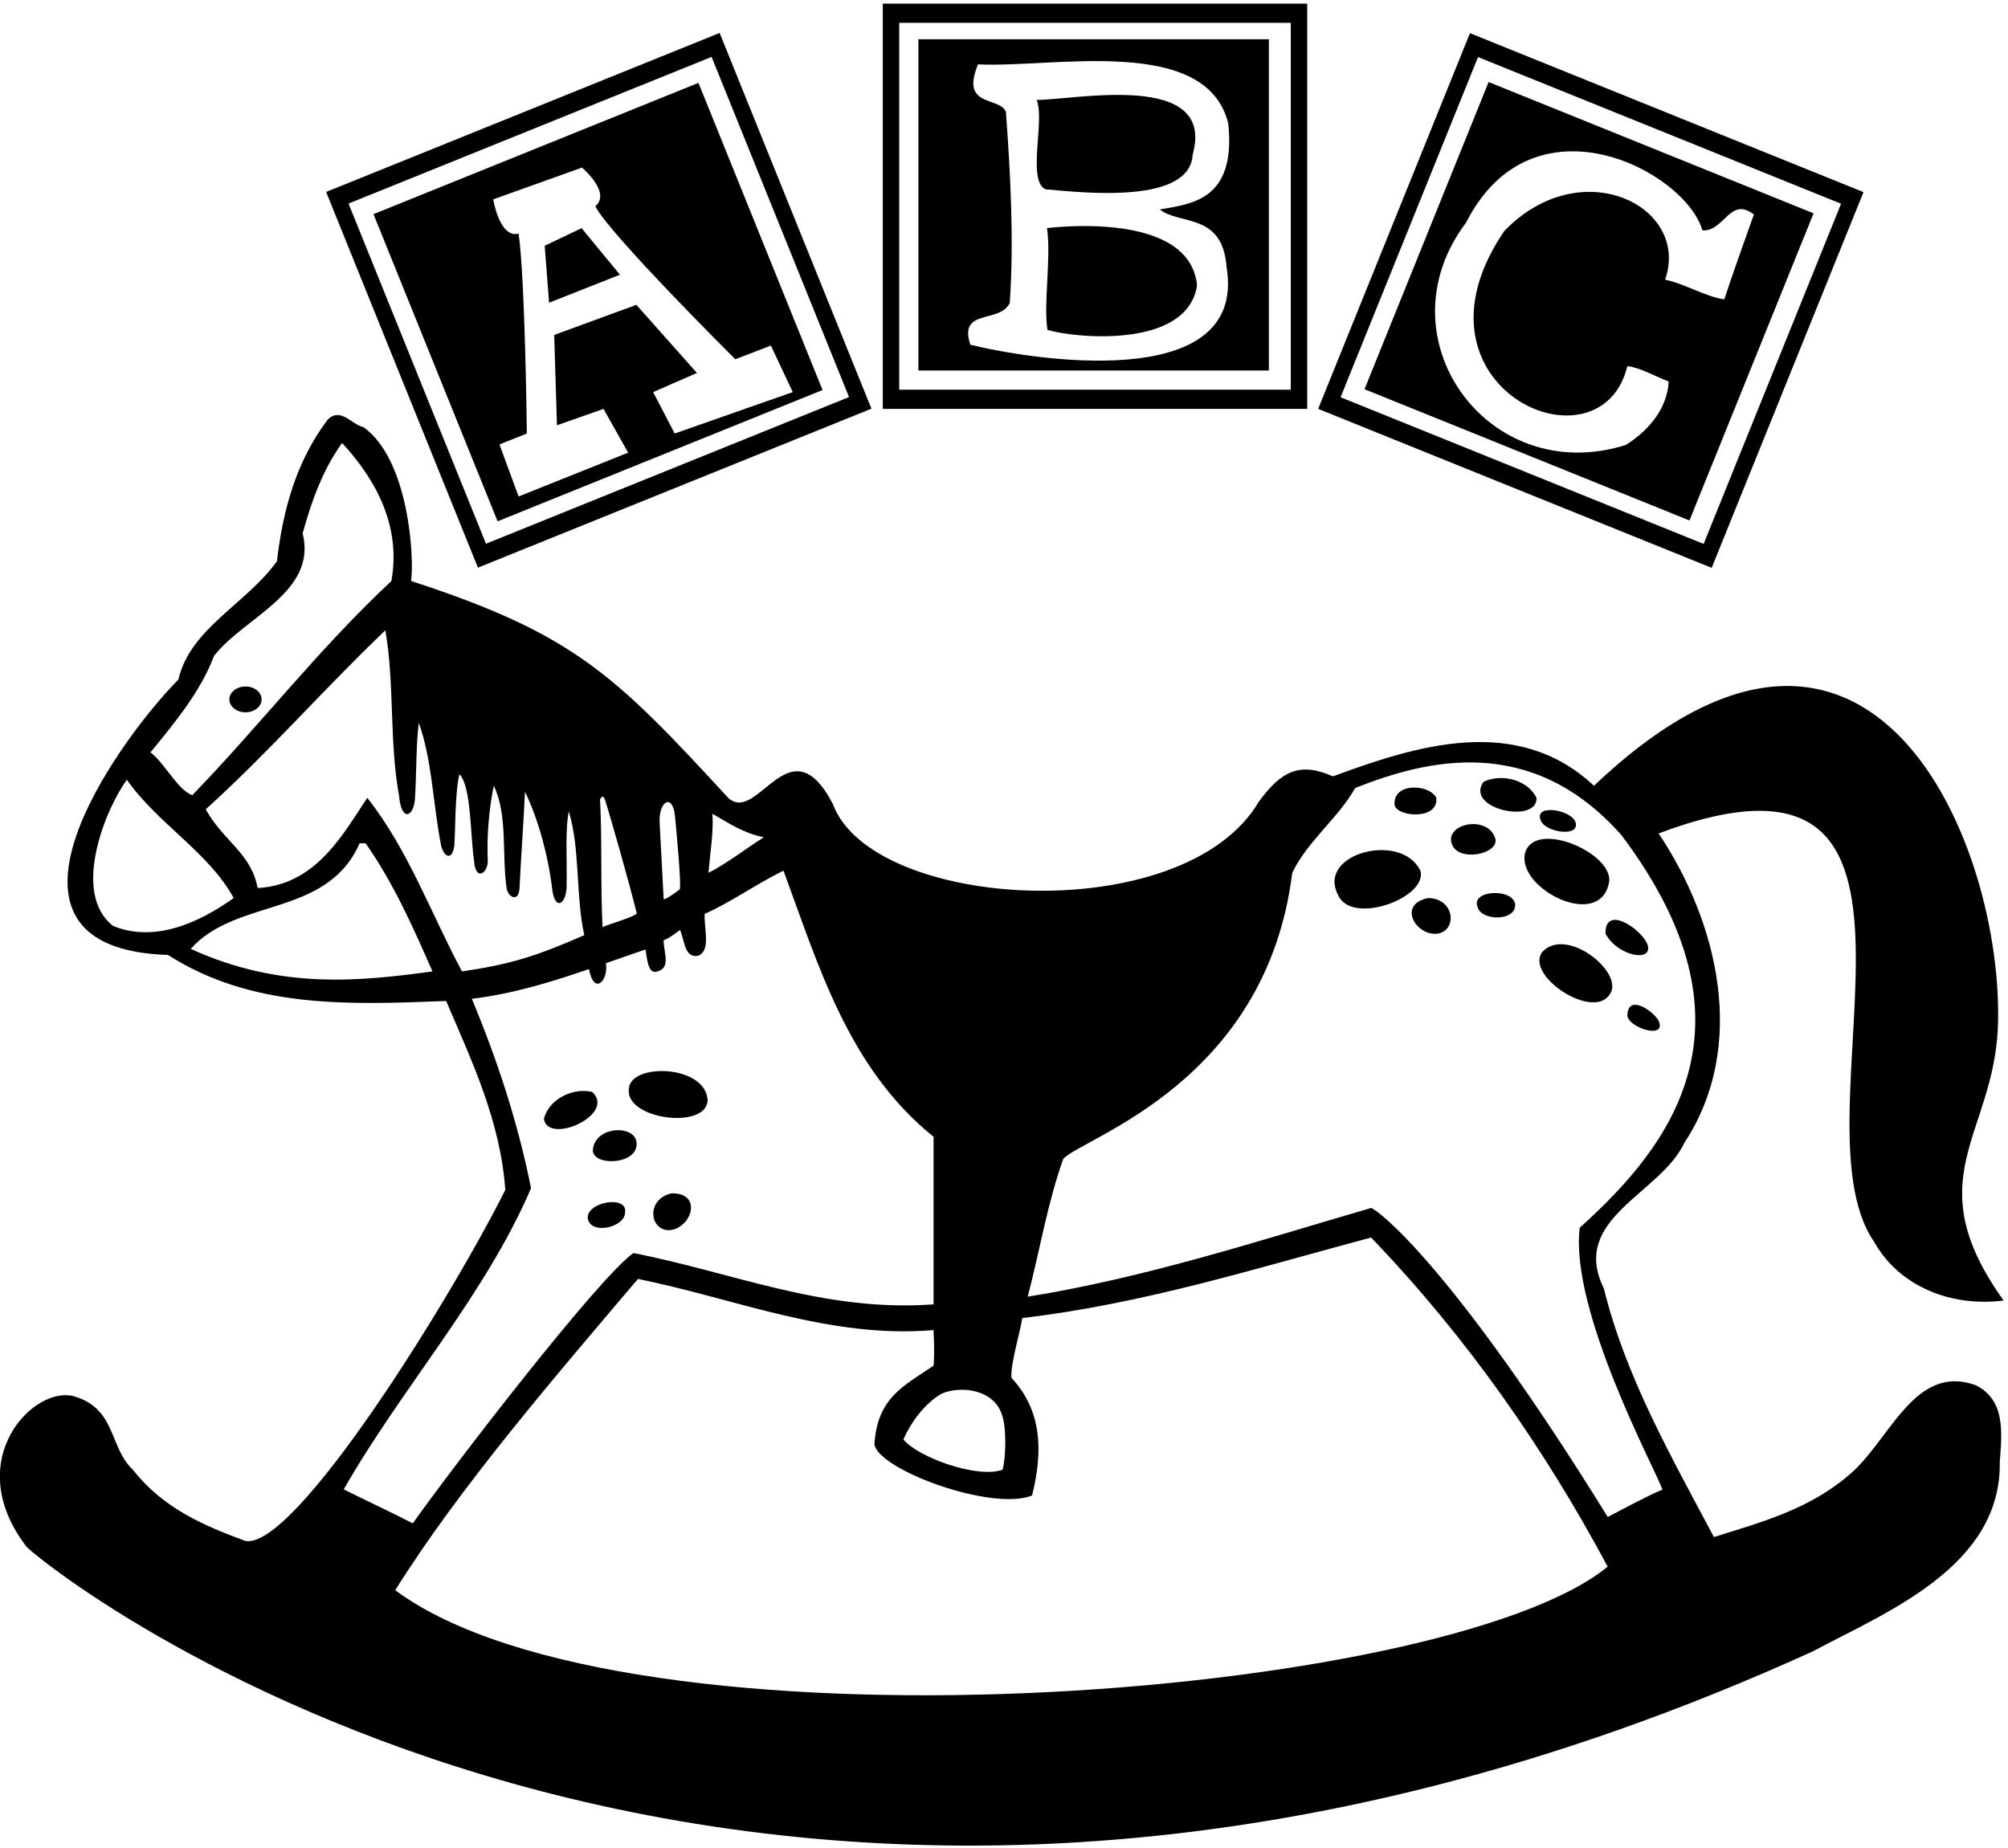 <?xml version="1.0" encoding="UTF-8"?>
<svg xmlns="http://www.w3.org/2000/svg" xmlns:xlink="http://www.w3.org/1999/xlink" width="440pt" height="405pt" viewBox="0 0 440 405" version="1.1">
<g id="surface1">
<path style=" stroke:none;fill-rule:nonzero;fill:rgb(0%,0%,0%);fill-opacity:1;" d="M 433.039 303.602 C 419.359 298.559 414.078 315.961 404.961 323.398 C 396.125 330.934 385.402 333.719 375.562 336.84 C 366.199 319.199 356.242 301.801 351.441 282.359 C 343.883 267 363.801 261.719 369.082 250.441 C 383 229.32 376.52 202.199 363.441 182.641 C 434.457 155.934 391.84 244.602 410.602 272.039 C 416.242 282.121 427.762 286.441 439.039 285 C 419.84 258.199 436.875 248.867 437.793 224.934 C 439.191 185.535 410.242 114.199 349.281 172.199 C 332.301 156.301 310.078 163.508 292.078 170.129 C 284.789 166.934 280.789 168.934 275.84 175.68 C 259.441 203.602 191.125 199.602 182.48 176.16 C 173.039 158.059 166.039 180.809 159.562 174.84 C 134.789 147.934 125.789 138.934 90.082 127.32 C 90.801 122.398 89.641 100.699 79.641 93.602 C 77.121 93.121 74.723 89.16 71.84 91.922 C 65 100.922 62 111.602 60.68 123 C 53.84 132.48 41.723 137.641 39.082 148.922 C 25.141 163.102 -6.543 207.934 36.793 209.266 C 55.273 221.027 76.16 220.199 97.762 219.359 C 103.402 232.559 109.641 245.641 110.723 260.762 C 98.961 284.281 64.641 339.801 53.723 337.68 C 44.723 334.32 35.793 330.602 29.121 322.078 C 23.961 317.281 25.457 308.934 16.641 306.121 C 7.84 303 -8.957 319.801 5.844 339 C 14.121 346.918 167.84 466.199 397.16 361.918 C 413.359 353.281 438.562 343.32 438.199 320.398 C 438.68 313.918 439.457 306.934 433.039 303.602 Z M 219.625 310.266 C 220.586 313.148 220.402 319.559 219.68 322.078 C 214.125 324.102 201.008 319.281 197.957 315.434 C 199.52 311.836 202.57 307.594 206.289 305.434 C 210.41 303.594 217.945 304.387 219.625 310.266 Z M 156.082 178.32 C 159.68 180.359 162.789 182.559 167.359 183.48 C 163.402 186 159.441 189.121 155.242 191.281 C 155.602 186.961 156.441 181.801 156.082 178.32 Z M 147.914 178.934 C 148.121 181.082 149.414 194.559 148.914 194.934 C 148.414 195.309 145.414 197.559 145.414 196.934 C 145.414 196.559 144.738 184.055 144.539 180.309 C 144.289 175.559 147.414 173.684 147.914 178.934 Z M 132.59 175.34 C 133.734 178.887 137.91 193.566 139.539 200.184 C 139.062 200.902 132.883 202.703 132.039 203.184 C 131.562 194.184 131.961 183.84 131.48 175.199 C 131.945 174.293 132.301 174.445 132.59 175.34 Z M 46.883 143.762 C 53.48 135.238 69.562 129.84 66.32 116.879 C 68.242 109.922 70.641 103.078 74.961 97.078 C 82.402 105.121 87.922 115.32 85.762 127.32 C 69.457 142.602 57.004 158.906 42.125 174.266 C 38.887 173.066 35.961 167.039 32.961 164.879 C 38.48 158.16 44 151.441 46.883 143.762 Z M 24.801 202.922 C 15.543 195.801 23.121 177.238 27.801 170.879 C 34.523 180.48 45.801 186.84 51.203 196.801 C 43.641 202.199 33.922 206.641 24.801 202.922 Z M 41.793 207.934 C 51.871 196.652 71.602 201.121 78.801 184.801 C 79.281 184.801 79.641 184.801 80.121 184.801 C 86.242 193.559 90.562 203.281 94.762 212.879 C 78.922 215.039 61.457 216.934 41.793 207.934 Z M 80.48 174.84 C 75.441 182.281 69.457 193.934 56.457 194.602 C 55.02 186.922 48.922 184.32 45.082 177.359 C 59.121 164.641 70.641 151.32 84.441 138.121 C 86.48 149.762 85.281 162.719 87.441 174.359 C 87.918 180.059 90.543 179.184 90.922 175.199 C 91.293 169.059 91.16 163.32 91.762 158.398 C 94.641 166.32 94.883 176.039 96.562 184.801 C 97.043 187.809 99.168 188.934 99.562 185.16 C 99.793 182.184 99.668 173.809 100.664 169.684 C 103.289 172.184 103.039 183.121 103.883 188.641 C 104.164 193.184 106.914 191.434 106.883 188.641 C 106.641 183.48 107.121 177.359 108.203 172.199 C 111.32 178.68 109.914 187.434 111.039 194.809 C 111.402 196.621 113.664 197.809 113.84 194.641 C 114.203 187.078 114.68 181.078 115.039 173.52 C 117.68 178.922 120.082 186.902 121.039 195.184 C 121.789 199.934 124.289 197.809 124.16 193.801 C 124.281 189.121 123.801 181.68 124.641 177.84 C 127.16 186 126.121 196.535 128.039 204.934 C 117.414 209.559 112.125 211.266 101.242 212.879 C 94.523 200.398 89.48 186.238 80.48 174.84 Z M 116.359 260.398 C 113.48 245.879 108.922 232.199 103.402 218.879 C 112.348 217.801 120.75 215.219 129.062 212.371 C 130.164 218.309 133.414 214.809 132.758 211.09 C 135.648 210.078 138.535 209.059 141.441 208.078 C 141.801 209.879 141.914 213.684 144.082 212.879 C 147.051 212.07 145.414 208.684 145.414 206.059 C 146.789 205.559 147.945 204.504 149.039 203.809 C 150.039 206.309 150.039 210.059 153.039 209.434 C 155.789 208.184 154.289 203.809 154.402 200.281 C 160.281 197.641 165.801 193.68 171.68 190.801 C 179.359 211.559 185.84 234 204.562 249.121 C 204.562 261.359 204.562 273.602 204.562 285.84 C 180.457 287.602 160.512 278.801 138.789 274.602 C 130.953 280.148 98.84 321.961 90.441 333.84 C 86.602 331.801 81.793 329.602 75.32 326.398 C 87.801 304.441 106.281 283.922 116.359 260.398 Z M 86.602 348.48 C 100.883 325.68 121.793 301.508 139.789 280.266 C 161.152 284.586 181.762 293.398 204.562 291.48 C 204.664 293.809 204.789 296.934 204.562 299.281 C 198.082 303.719 192.242 306.199 191.602 316.559 C 192.68 322.199 217.457 331.266 226.16 327.719 C 228.082 319.801 229.125 309.934 221.625 301.934 C 221.402 298.895 223.414 292.559 224 288.84 C 250.641 285.719 275.242 277.922 300.441 271.199 C 321.562 293.16 338.602 317.762 352.281 343.32 C 316.641 372.598 137.441 386.199 86.602 348.48 Z M 352.289 332.434 C 318.371 277.555 301.883 265.078 300.441 264.719 C 275.723 271.922 251.242 279.961 225.199 284.16 C 227.84 274.078 229.52 263.641 233 253.922 C 237.68 249.121 277.441 237.199 283.16 191.281 C 286.402 184.441 293.242 179.281 296.961 172.68 C 312.441 166.559 335.457 160.602 355.281 183 C 386.641 224.602 366.242 251 346.16 269.039 C 343.883 287.16 362.852 322.234 364.289 326.434 C 360.332 328.113 356.254 330.395 352.289 332.434 "/>
<path style=" stroke:none;fill-rule:nonzero;fill:rgb(0%,0%,0%);fill-opacity:1;" d="M 336.68 174.84 C 334.52 170.52 328.52 169.559 325.039 171.359 C 320.941 177.352 336.992 180.648 336.68 174.84 "/>
<path style=" stroke:none;fill-rule:nonzero;fill:rgb(0%,0%,0%);fill-opacity:1;" d="M 314.723 174.84 C 313.289 171.801 305.039 171.352 305.602 176.52 C 306.32 179.039 315.242 179.75 314.723 174.84 "/>
<path style=" stroke:none;fill-rule:nonzero;fill:rgb(0%,0%,0%);fill-opacity:1;" d="M 345.32 180.84 C 345.539 177.648 336.32 175.922 337.52 179.52 C 338.039 182.148 345.242 183.5 345.32 180.84 "/>
<path style=" stroke:none;fill-rule:nonzero;fill:rgb(0%,0%,0%);fill-opacity:1;" d="M 327.68 183.84 C 326.191 178.551 316.742 180.352 318.082 184.801 C 319.289 189.051 328.441 187.25 327.68 183.84 "/>
<path style=" stroke:none;fill-rule:nonzero;fill:rgb(0%,0%,0%);fill-opacity:1;" d="M 352.641 192.961 C 352.891 186.648 336.242 179.602 334.16 186.961 C 332.34 194.898 351.09 204.199 352.641 192.961 "/>
<path style=" stroke:none;fill-rule:nonzero;fill:rgb(0%,0%,0%);fill-opacity:1;" d="M 311.242 190.801 C 307.039 182.199 288.641 187 293.121 195.961 C 295.84 203 312.922 196.801 311.242 190.801 "/>
<path style=" stroke:none;fill-rule:nonzero;fill:rgb(0%,0%,0%);fill-opacity:1;" d="M 323.723 198.602 C 324.391 201.949 332.34 201.949 332 198.121 C 331.441 194.602 322.441 195.051 323.723 198.602 "/>
<path style=" stroke:none;fill-rule:nonzero;fill:rgb(0%,0%,0%);fill-opacity:1;" d="M 312.922 196.801 C 306.09 198.199 310.289 205.25 315.082 204.602 C 319.441 203.75 318.691 196.852 312.922 196.801 "/>
<path style=" stroke:none;fill-rule:nonzero;fill:rgb(0%,0%,0%);fill-opacity:1;" d="M 351.801 204.602 C 354.391 209.602 362.641 211.102 360.922 206.762 C 359.359 203.398 351.68 198.238 351.801 204.602 "/>
<path style=" stroke:none;fill-rule:nonzero;fill:rgb(0%,0%,0%);fill-opacity:1;" d="M 352.641 218.039 C 356.34 213.5 343.441 202.852 338 208.559 C 333.992 213.648 348.84 223.551 352.641 218.039 "/>
<path style=" stroke:none;fill-rule:nonzero;fill:rgb(0%,0%,0%);fill-opacity:1;" d="M 356.602 222.359 C 356.34 225.051 365.34 228.051 363.441 223.68 C 362.242 221.52 356.84 217.801 356.602 222.359 "/>
<path style=" stroke:none;fill-rule:nonzero;fill:rgb(0%,0%,0%);fill-opacity:1;" d="M 286.441 0.801 L 193.441 0.801 L 193.441 89.602 L 286.441 89.602 Z M 282.84 85.398 L 197.039 85.398 L 197.039 5 L 282.84 5 L 282.84 85.398 "/>
<path style=" stroke:none;fill-rule:nonzero;fill:rgb(0%,0%,0%);fill-opacity:1;" d="M 408.336 42.105 L 322.105 7.266 L 288.84 89.602 L 375.07 124.438 Z M 293.754 87.055 L 323.871 12.508 L 403.422 44.648 L 373.305 119.195 L 293.754 87.055 "/>
<path style=" stroke:none;fill-rule:nonzero;fill:rgb(0%,0%,0%);fill-opacity:1;" d="M 190.953 89.559 L 157.688 7.223 L 71.461 42.062 L 104.727 124.395 Z M 155.926 12.469 L 186.043 87.012 L 106.488 119.152 L 76.371 44.605 L 155.926 12.469 "/>
<path style=" stroke:none;fill-rule:nonzero;fill:rgb(0%,0%,0%);fill-opacity:1;" d="M 278.039 8.602 L 201.242 8.602 L 201.242 81.199 L 278.039 81.199 Z M 268.781 58.621 C 273.34 86.699 225.102 78.66 212.621 75.539 C 209.98 67.5 218.98 70.98 221.262 66.422 C 222.223 52.5 221.383 37.742 220.422 24.539 C 219.102 21.062 210.34 23.699 214.301 14.102 C 230.621 14.941 264.34 7.5 269.141 27.062 C 270.941 44.102 260.742 44.699 254.141 45.898 C 258.461 49.379 267.941 46.5 268.781 58.621 "/>
<path style=" stroke:none;fill-rule:nonzero;fill:rgb(0%,0%,0%);fill-opacity:1;" d="M 326.191 17.977 L 298.996 85.289 L 370.203 114.059 L 397.398 46.746 Z M 364.875 61.281 C 370.441 45.199 346.484 33.199 329.641 50.602 C 306.285 84.801 350.641 104.602 356.598 80.238 C 359.234 80.48 362.762 82.52 365.641 83.602 C 365.402 89.121 361.637 94.16 356.234 97.52 C 326.039 107 302.254 73.957 321.242 48.801 C 335.852 19.957 369.242 37.398 373.035 50.48 C 377.836 50.84 379.035 42.922 384.316 47 C 382.277 52.762 379.875 59.359 377.836 65.602 C 373.637 65 369.316 62.238 364.875 61.281 "/>
<path style=" stroke:none;fill-rule:nonzero;fill:rgb(0%,0%,0%);fill-opacity:1;" d="M 180.242 85.473 L 153.047 18.16 L 81.84 46.93 L 109.035 114.242 Z M 127.516 36.727 C 127.516 36.727 134.039 42.199 130.441 45.199 C 133.441 51.199 161.117 78.727 161.117 78.727 L 168.914 75.727 L 173.715 85.926 L 147.84 95 L 143.117 85.926 L 152.715 81.727 L 139.441 66.801 L 121.441 73.398 L 122.039 93.199 L 132.242 89.602 L 137.641 99.199 L 113.641 108.801 L 109.441 97.398 L 115.441 95 C 115.441 95 115.082 61.16 113.641 51.199 C 109.441 52.281 108.078 43.688 108.078 43.688 L 127.516 36.727 "/>
<path style=" stroke:none;fill-rule:nonzero;fill:rgb(0%,0%,0%);fill-opacity:1;" d="M 227.141 21.898 C 229.035 26.258 225.008 39.461 229.055 41.477 C 237.941 42.301 260.742 44.699 261.34 33.898 C 266.5 15.422 235.539 21.898 227.141 21.898 "/>
<path style=" stroke:none;fill-rule:nonzero;fill:rgb(0%,0%,0%);fill-opacity:1;" d="M 229.422 49.98 C 230.383 56.461 228.582 66.898 229.539 72.301 C 235.539 74.102 260.141 76.5 262.301 62.578 C 260.742 45.898 229.902 49.98 229.422 49.98 "/>
<path style=" stroke:none;fill-rule:nonzero;fill:rgb(0%,0%,0%);fill-opacity:1;" d="M 135.84 60.199 L 127.441 50 L 119.355 53.855 L 120.316 66.336 L 135.84 60.199 "/>
<path style=" stroke:none;fill-rule:nonzero;fill:rgb(0%,0%,0%);fill-opacity:1;" d="M 53.793 156.098 C 55.742 156.098 57.328 154.828 57.328 153.266 C 57.328 151.703 55.742 150.438 53.793 150.438 C 51.84 150.438 50.258 151.703 50.258 153.266 C 50.258 154.828 51.84 156.098 53.793 156.098 "/>
<path style=" stroke:none;fill-rule:nonzero;fill:rgb(0%,0%,0%);fill-opacity:1;" d="M 129.781 239.301 C 125.996 238.301 120.348 240.535 119.176 245.223 C 120.133 250.961 135.086 244.262 129.781 239.301 "/>
<path style=" stroke:none;fill-rule:nonzero;fill:rgb(0%,0%,0%);fill-opacity:1;" d="M 139.492 250.91 C 139.836 246.277 130.219 246.57 129.91 252.059 C 129.91 255.551 139.23 255.324 139.492 250.91 "/>
<path style=" stroke:none;fill-rule:nonzero;fill:rgb(0%,0%,0%);fill-opacity:1;" d="M 128.789 266.934 C 129.289 270.746 137.051 269.023 136.98 265.605 C 137.457 261.863 128.574 263.379 128.789 266.934 "/>
<path style=" stroke:none;fill-rule:nonzero;fill:rgb(0%,0%,0%);fill-opacity:1;" d="M 147.133 261.508 C 141.508 262.809 142.273 269.707 146.715 269.59 C 151.531 269.188 154.102 261.395 147.133 261.508 "/>
<path style=" stroke:none;fill-rule:nonzero;fill:rgb(0%,0%,0%);fill-opacity:1;" d="M 155.059 241.148 C 154.703 233.273 137.984 232.828 137.789 238.684 C 137.039 245.336 154.738 247.621 155.059 241.148 "/>
</g>
</svg>
